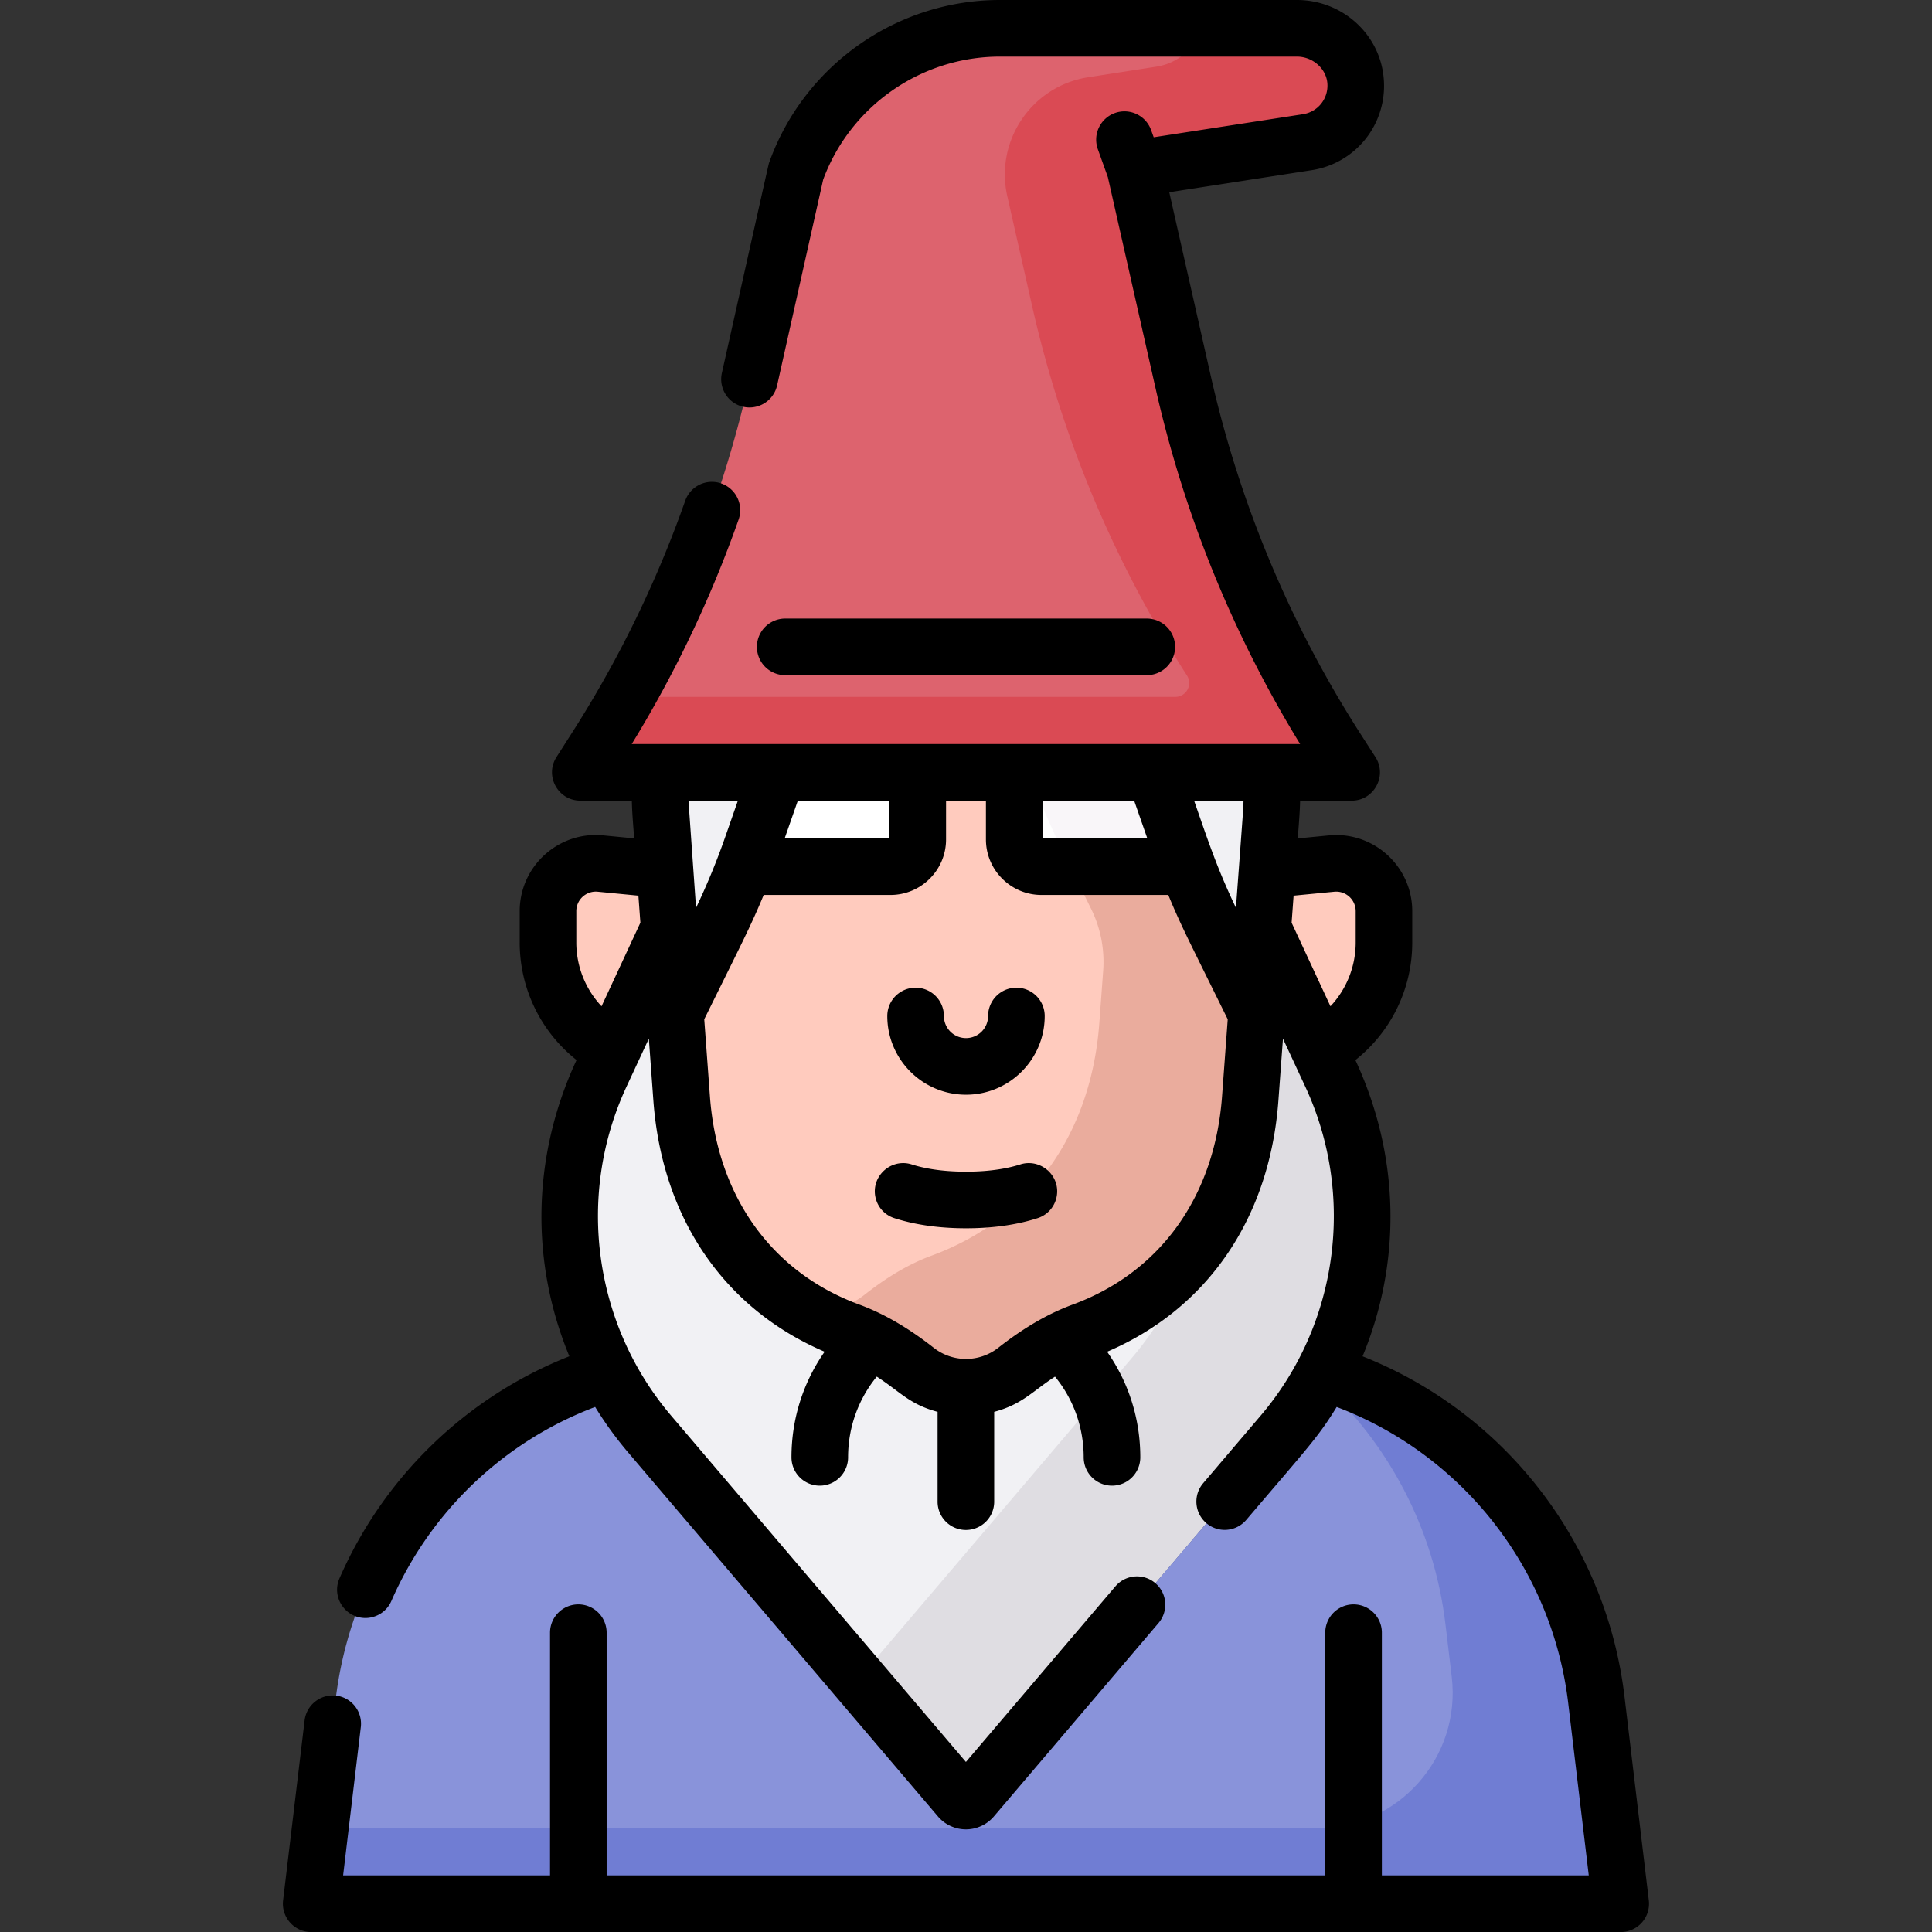 <svg xmlns="http://www.w3.org/2000/svg" height="512" viewBox="0 0 511.928 511.928" width="512" xmlns:v="https://vecta.io/nano"><rect x="0" y="0" width="511.928" height="511.928" fill="#333333" stroke="none"/><path d="M321.763 245.916a191.76 191.76 0 0 1-9.084-21.674l-6.838-19.602h-99.754l-6.838 19.603c-2.582 7.403-5.616 14.64-9.084 21.672l-11.185 22.68 1.655 22.468c2.16 29.324 18.1 51.956 44.447 61.647 6.45 2.373 12.292 6.068 17.696 10.313 3.632 2.852 8.2 4.553 13.186 4.553a21.27 21.27 0 0 0 13.185-4.553c5.405-4.245 11.247-7.94 17.697-10.313 26.337-9.69 42.288-32.324 44.447-61.648l1.655-22.468z" fill="#ffcbbe"/><path d="M321.763 245.916a191.76 191.76 0 0 1-9.084-21.674l-6.838-19.602H272.82a192.01 192.01 0 0 0 8.944 21.275l7.36 14.924a31.76 31.76 0 0 1 3.189 16.38l-1.02 13.843c-2.16 29.324-18.1 51.957-44.447 61.648-6.45 2.373-12.292 6.068-17.697 10.313a21.27 21.27 0 0 1-13.185 4.553 21.72 21.72 0 0 1-2.051-.097c3.48 2.022 7.207 3.774 11.17 5.232 6.45 2.373 12.292 6.068 17.696 10.313 3.63 2.852 8.2 4.553 13.186 4.553a21.27 21.27 0 0 0 13.185-4.553c5.405-4.245 11.247-7.94 17.697-10.313 26.337-9.69 42.288-32.324 44.447-61.648l1.655-22.468z" fill="#eaac9d"/><path d="M346.394 37.663c7.7-1.19 13.297-8.042 12.823-15.922-.486-8.077-7.466-14.24-15.558-14.24h-78.73c-24.225 0-45.842 15.207-54.027 38.007l-12.306 54.962a304.98 304.98 0 0 1-40.576 97.517l-4.25 6.654h204.387L354.52 199c-19.283-29.963-33.167-63.073-41.02-97.828l-12.754-56.438z" fill="#dd636e"/><path d="M313.5 101.162l-12.754-56.438 45.648-7.062c7.7-1.19 13.297-8.042 12.823-15.922-.486-8.076-7.466-14.24-15.558-14.24h-25.2c-1.763 5.25-6.33 9.276-12.064 10.163l-18.033 2.8c-14.934 2.3-24.786 16.788-21.455 31.528l6.595 29.182c7.854 34.755 21.738 67.865 41.02 97.828a3.67 3.67 0 0 1-3.083 5.65H166.07c-2.567 4.512-5.25 8.963-8.05 13.346l-4.25 6.654h204.387l-3.636-5.65a304.98 304.98 0 0 1-41.022-97.829z" fill="#da4a54"/><path d="M349.633 278.183c10.168-5.426 17.088-16.14 17.088-28.47v-8.286a12.67 12.67 0 0 0-13.889-12.609l-17.078 1.654-1.135 15.416zm-187.34.001l15.014-32.295-1.135-15.416-17.077-1.654c-7.444-.72-13.9 5.13-13.9 12.6v8.286c0 12.33 6.92 23.044 17.088 28.47z" fill="#ffcbbe"/><path d="M321.763 245.916l11.184 22.68 3.857-52.37c.3-3.916.294-7.784.036-11.584h-31l6.84 19.603c2.582 7.402 5.615 14.64 9.083 21.672zm-122.515-21.673l6.838-19.603h-31c-.258 3.8-.253 7.668.035 11.584l3.857 52.37 11.184-22.68a191.55 191.55 0 0 0 9.085-21.672z" fill="#f1f1f4"/><path d="M206.087 204.64h37.094v17.784a7.22 7.22 0 0 1-7.216 7.216h-38.7zm99.753 0h-37.094v17.784a7.22 7.22 0 0 0 7.216 7.216h38.7z" fill="#fff"/><path d="M281.763 225.916l1.837 3.725h31.054l-1.975-5.398-6.838-19.602H272.82a191.9 191.9 0 0 0 8.944 21.275z" fill="#f9f6f9"/><path d="M352.703 284.786L334.62 245.89l-3.327 45.174c-2.16 29.327-18.114 51.962-44.456 61.65-6.446 2.373-12.286 6.067-17.688 10.3a21.27 21.27 0 0 1-13.185 4.553c-4.976 0-9.554-1.7-13.186-4.553-5.402-4.242-11.24-7.935-17.686-10.31-26.343-9.69-42.297-32.324-44.457-61.65l-3.327-45.175-18.083 38.898c-14.66 31.533-9.61 68.717 12.93 95.197l82.11 96.463a2.23 2.23 0 0 0 3.398 0l82.11-96.464c22.54-26.48 27.59-63.664 12.93-95.197z" fill="#f1f1f4"/><path d="M352.703 284.786L334.62 245.89l-3.327 45.174c-1.188 16.13-6.55 30.236-15.517 41.277a88.88 88.88 0 0 1-16.004 27.643l-72.32 84.963 26.813 31.5a2.23 2.23 0 0 0 3.398 0l82.11-96.464c22.54-26.48 27.59-63.664 12.93-95.197z" fill="#dfdde2"/><path d="M423.007 450.38c-4.89-41-33.537-74.72-72.225-86.675a88.93 88.93 0 0 1-11.01 16.278l-82.11 96.464a2.23 2.23 0 0 1-3.398 0l-82.11-96.464c-4.317-5.072-7.992-10.537-11-16.28-38.7 11.954-67.333 45.683-72.224 86.675l-6.45 54.048h346.984z" fill="#8993da"/><path d="M423.007 450.38c-4.89-41-33.537-74.72-72.225-86.675l-1.154 2.125c18.112 16.384 30.337 39.063 33.38 64.55l1.66 13.912c2.548 21.353-14.128 40.137-35.632 40.137H84.858l-2.386 20h346.984z" fill="#707dd3"/><path d="M255.964 290.067c11.5 0 20.855-9.355 20.855-20.855a7.5 7.5 0 1 0-15 0 5.86 5.86 0 0 1-5.855 5.855 5.86 5.86 0 0 1-5.854-5.855 7.5 7.5 0 1 0-15 0c-.001 11.5 9.355 20.855 20.854 20.855zM303.866 178.9a7.5 7.5 0 1 0 0-15H208.06a7.5 7.5 0 1 0 0 15zM89.05 449.303a7.51 7.51 0 0 0-8.336 6.56l-5.7 47.678c-.532 4.46 2.954 8.4 7.447 8.4h346.984a7.5 7.5 0 0 0 7.447-8.39l-6.45-54.048c-4.854-40.682-31.73-75.212-69.394-90.115 10.113-24.4 10.2-52.444-1.904-78.5a39.69 39.69 0 0 0 15.065-31.164v-8.286c0-11.896-10.268-21.22-22.112-20.074l-8.22.796c.34-4.608.55-6.937.617-10h13.652c5.927 0 9.515-6.574 6.307-11.558l-3.636-5.65a296.62 296.62 0 0 1-40.013-95.422l-10.982-48.6 37.707-5.834a22.58 22.58 0 0 0 19.163-23.783C365.986 9.352 355.863 0 343.66 0h-78.73c-27.3 0-51.858 17.27-61.085 42.973-.232.644.656-3.196-12.566 55.858-.905 4.042 1.638 8.052 5.68 8.958a7.5 7.5 0 0 0 8.957-5.68l12.2-54.5C225.325 28.088 244.08 15 264.928 15h78.73c4.212 0 7.833 3.226 8.07 7.2.24 3.986-2.547 7.45-6.483 8.06L305.7 36.368l-.686-1.9c-1.398-3.9-5.697-5.922-9.593-4.525a7.5 7.5 0 0 0-4.524 9.593l2.654 7.393 12.63 55.895a311.5 311.5 0 0 0 38.32 94.325H167.395a312.98 312.98 0 0 0 28.29-59.41 7.5 7.5 0 1 0-14.146-4.987 297.87 297.87 0 0 1-29.84 61.207l-4.25 6.654c-3.183 4.985.406 11.537 6.32 11.537h13.652c.067 3.05.238 4.87.617 10l-8.22-.796c-11.812-1.157-22.113 8.157-22.113 20.074v8.287a39.69 39.69 0 0 0 15.065 31.164c-12.127 26.092-12.006 54.133-1.905 78.496-27.182 10.746-49.113 31.818-60.912 58.85-2.17 4.97 1.505 10.502 6.87 10.502 2.892 0 5.647-1.682 6.878-4.502 10.397-23.82 29.888-42.3 54-51.416a95.9 95.9 0 0 0 8.731 12.037l82.1 96.465c3.888 4.565 10.934 4.56 14.82-.001l43.672-51.307a7.5 7.5 0 0 0-11.422-9.722l-39.66 46.593-78.097-91.75c-20.574-24.172-25.223-58.4-11.842-87.174l5.922-12.738 1.2 16.404c2.292 31.136 18.752 55.164 45.38 66.562-5.7 8.145-8.785 17.826-8.785 27.98a7.5 7.5 0 1 0 15 0c0-7.886 2.677-15.36 7.6-21.387 6.22 4.008 8.63 7.332 16.115 9.332v23.8a7.5 7.5 0 1 0 15 0v-23.8c7.483-2 10.148-5.486 16.114-9.332 4.923 6.027 7.6 13.5 7.6 21.387a7.5 7.5 0 1 0 15 0c0-10.153-3.075-19.834-8.785-27.98 26.628-11.4 43.086-35.427 45.38-66.562l1.208-16.403 5.922 12.737c13.38 28.785 8.733 63.002-11.842 87.174l-15.243 17.908a7.5 7.5 0 0 0 11.422 9.723c16.413-19.283 19.067-21.94 23.973-29.943 33.27 12.596 57.1 42.794 61.347 78.458l5.448 45.66h-54.822v-64.312a7.5 7.5 0 1 0-15 0v64.312H160.742v-64.312a7.5 7.5 0 1 0-15 0v64.312H90.92l4.688-39.3a7.5 7.5 0 0 0-6.558-8.337zm264.507-213.02a5.17 5.17 0 0 1 5.665 5.145v8.286a24.71 24.71 0 0 1-6.685 16.924l-10.294-22.143.528-7.167zM329.5 212.14c-.068 2.57 0 1.144-2.008 28.405-5.12-10.715-7.587-18.358-11.093-28.405zm-53.254 0h24.267l3.488 10h-27.755zm-64.834 0h24.267v10h-27.756zm-15.886 0l-3.36 9.632a185.28 185.28 0 0 1-7.732 18.773l-2.008-28.405zm-42.82 37.573v-8.287a5.17 5.17 0 0 1 5.666-5.144l10.785 1.045.528 7.166-10.294 22.144a24.71 24.71 0 0 1-6.685-16.924zm131.54 95.962c-5.77 2.124-12.236 5.565-19.73 11.45-5.004 3.93-12.075 3.952-17.107 0-5.998-4.7-12.515-8.792-19.73-11.45-23.2-8.53-37.613-28.635-39.566-55.164l-1.505-20.43c9.576-19.418 12.35-24.7 15.75-32.94h33.605c8.114 0 14.716-6.602 14.716-14.716V212.14h10.566v10.284c0 8.114 6.602 14.716 14.716 14.716h33.604c3.322 8.044 5.193 11.534 15.75 32.942l-1.505 20.43c-1.954 26.528-16.375 46.634-39.567 55.164zm-28.282-20.213c-8.214 0-14.452-1.223-18.97-2.68-5.057-1.63-6.86-7.85-3.425-11.904 1.952-2.305 5.1-3.266 7.977-2.346 3.016.965 7.7 1.93 14.417 1.93s11.4-.965 14.417-1.93c2.876-.92 6.025.04 7.977 2.346 3.434 4.055 1.632 10.273-3.425 11.904-4.516 1.457-10.754 2.68-18.968 2.68z"/></svg>